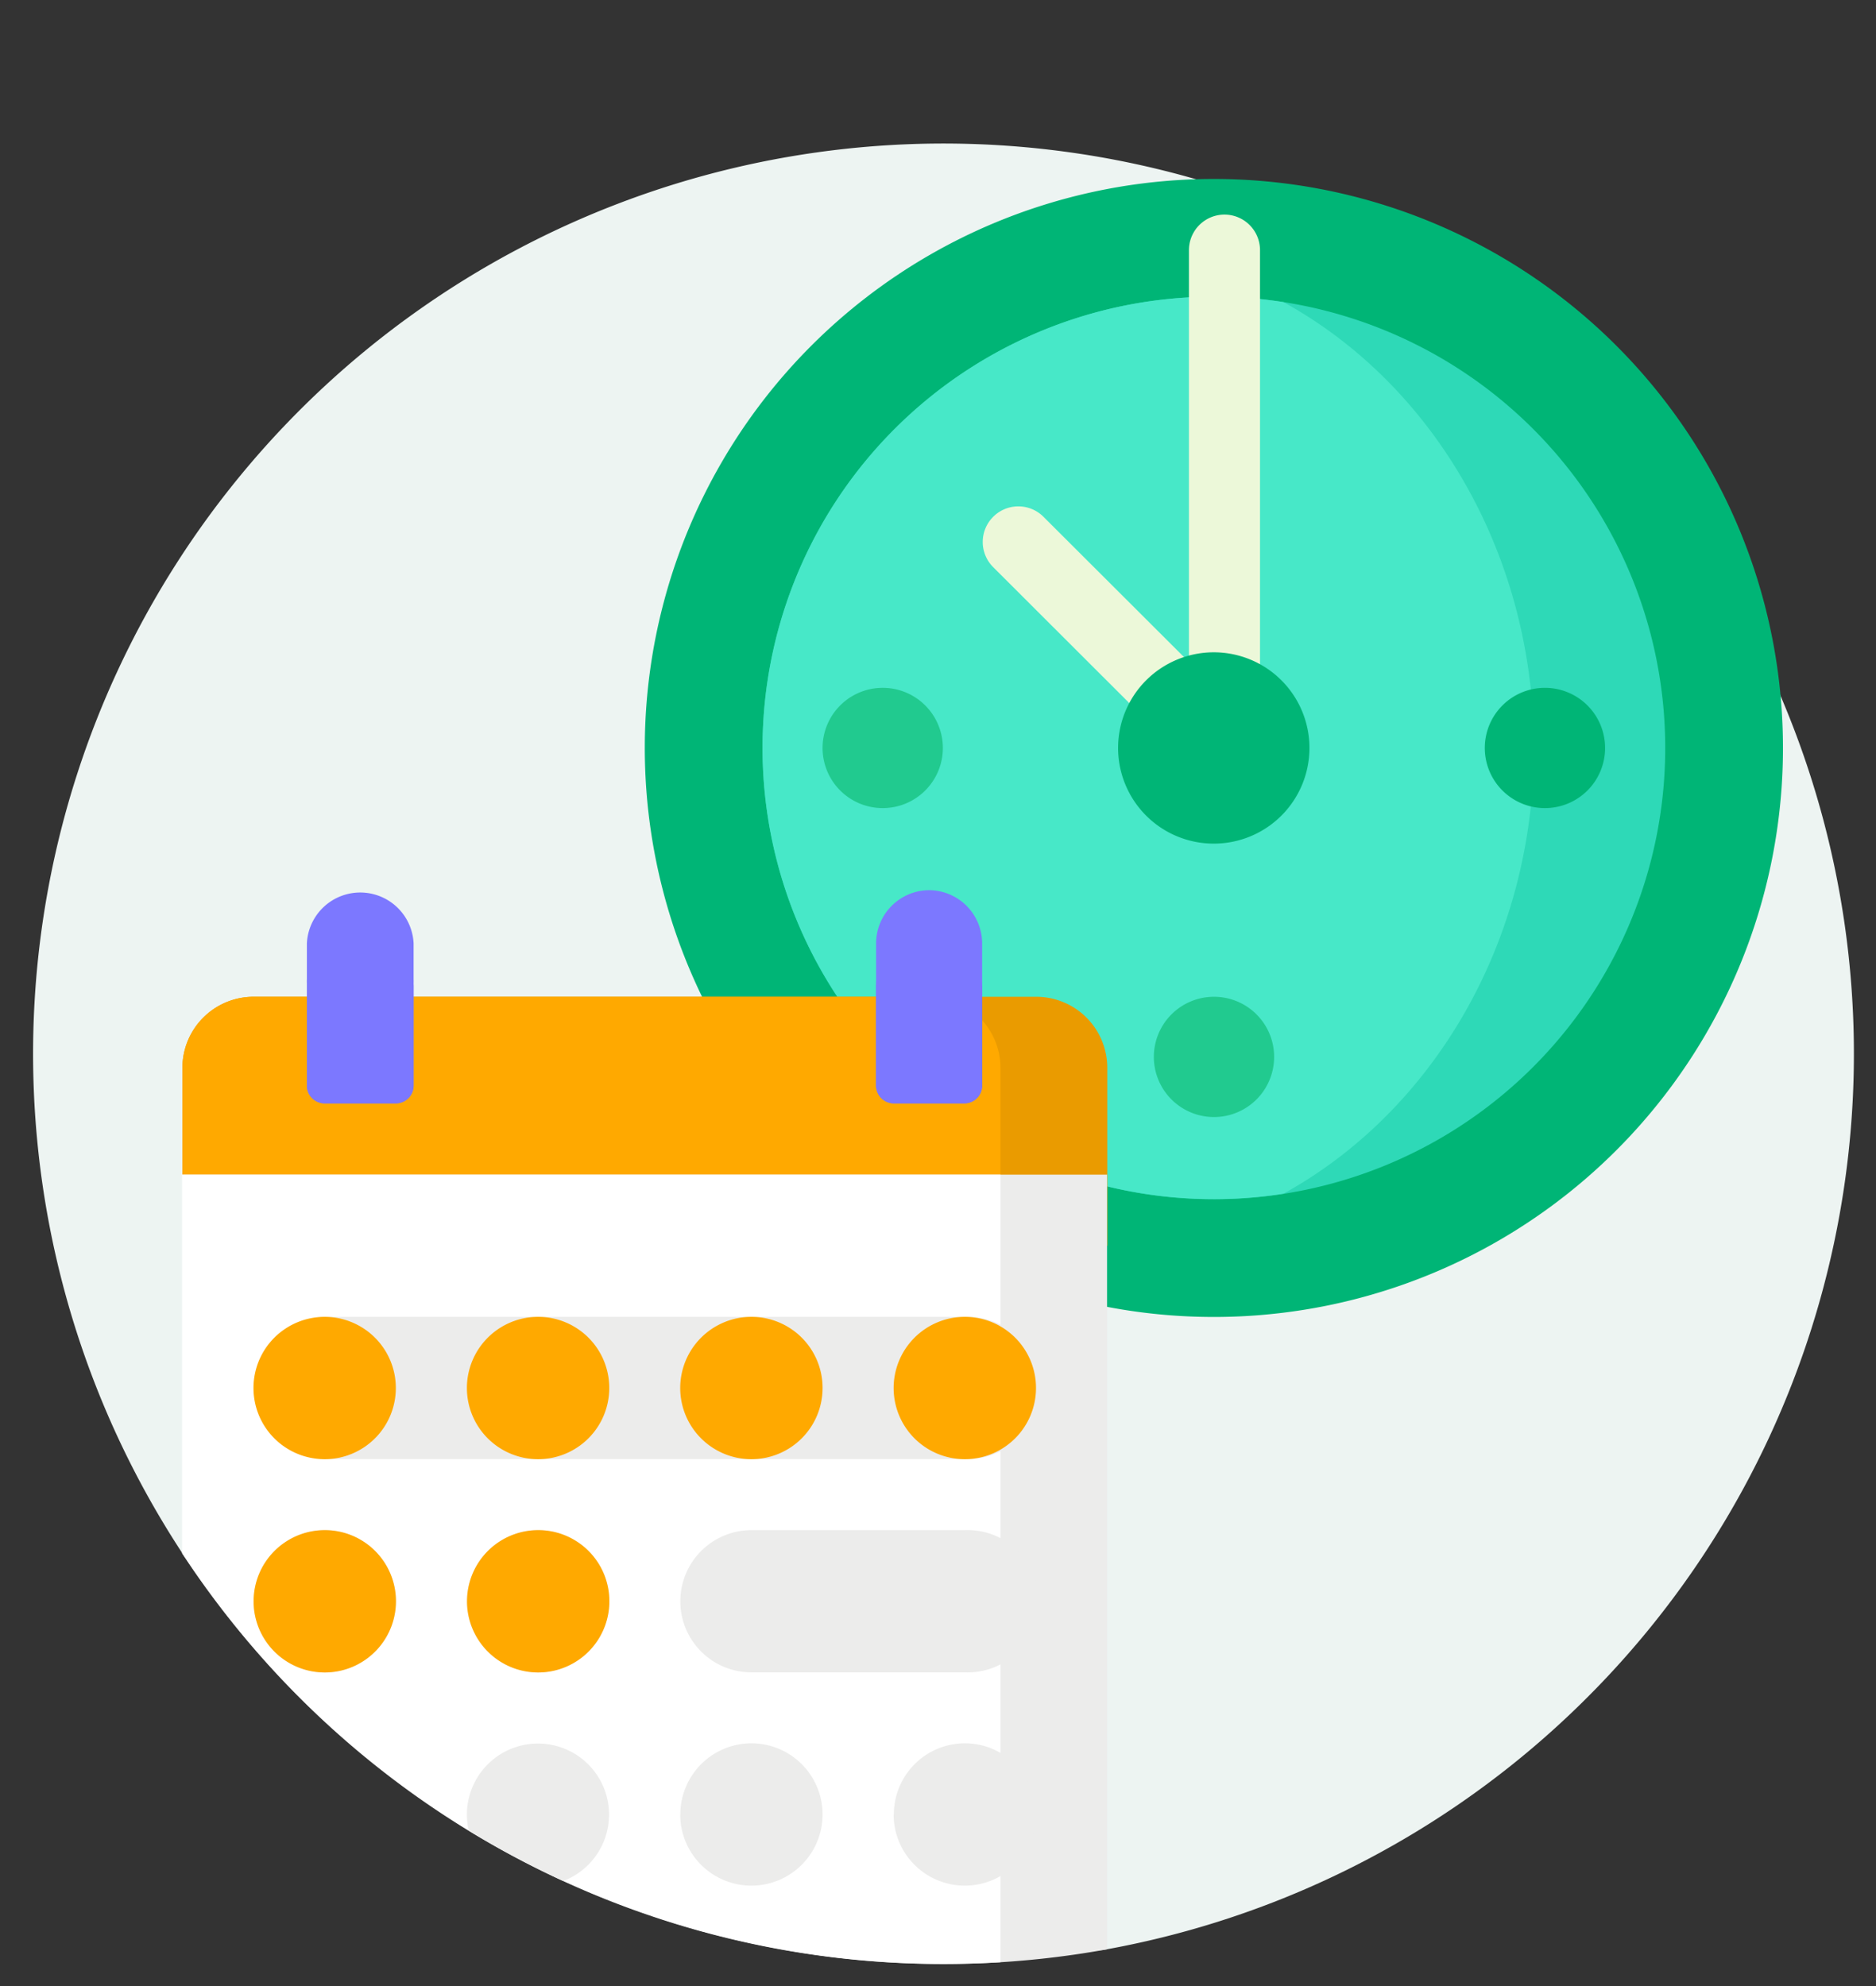 <svg id="Layer_1" data-name="Layer 1" xmlns="http://www.w3.org/2000/svg" xmlns:xlink="http://www.w3.org/1999/xlink" viewBox="0 0 170 180"><rect x="0" y="0" width="170" height="180" fill="#333333" stroke="none"/><defs><style>.cls-1,.cls-2{fill:none;}.cls-1{clip-rule:evenodd;}.cls-3{clip-path:url(#clip-path);}.cls-4{clip-path:url(#clip-path-2);}.cls-5{clip-path:url(#clip-path-3);}.cls-6{clip-path:url(#clip-path-4);}.cls-7{clip-path:url(#clip-path-5);}.cls-8{clip-path:url(#clip-path-6);}.cls-9{clip-path:url(#clip-path-7);}.cls-10{clip-path:url(#clip-path-8);}.cls-11{clip-path:url(#clip-path-9);}.cls-12{clip-path:url(#clip-path-10);}.cls-13{clip-path:url(#clip-path-11);}.cls-14{clip-path:url(#clip-path-12);}.cls-15{clip-path:url(#clip-path-13);}.cls-16{clip-path:url(#clip-path-14);}.cls-17{fill:#edf4f2;}.cls-18{fill:#00b576;}.cls-19{fill:#2ed9b7;}.cls-20{fill:#47e8c8;}.cls-21{fill:#21ca8f;}.cls-22{fill:#ecf8d9;}.cls-23{fill:#ea9b00;}.cls-24{fill:#ffa900;}.cls-25{fill:#ececeb;}.cls-26{fill:#fff;}.cls-27{fill:#7c78ff;}</style><clipPath id="clip-path"><path class="cls-1" d="M108.1-498.55a2.54,2.54,0,0,0,3,2.51A83,83,0,0,0,179-577.87c0-45.39-36.11-82.29-81-83.12-46.16-.85-83.84,36.23-84,82.75A83.26,83.26,0,0,0,27.66-532a2.07,2.07,0,0,0,1.73.93H108.1Z"/></clipPath><clipPath id="clip-path-2"><circle class="cls-2" cx="121" cy="-606" r="52"/></clipPath><clipPath id="clip-path-3"><path class="cls-1" d="M81-606c0,22.64,18.13,41,40.5,41S162-583.36,162-606s-18.13-41-40.5-41S81-628.64,81-606Z"/></clipPath><clipPath id="clip-path-4"><path class="cls-1" d="M121.37-565a40,40,0,0,0,6.23-.49c13.28-7.4,22.4-22.76,22.4-40.51s-9.12-33.11-22.4-40.51a40,40,0,0,0-6.23-.49C99.07-647,81-628.64,81-606S99.07-565,121.37-565Z"/></clipPath><clipPath id="clip-path-5"><path class="cls-2" d="M90.46-612a5.46,5.46,0,0,1,5.46,5.46,5.46,5.46,0,0,1-5.46,5.46A5.45,5.45,0,0,1,85-606.54,5.45,5.45,0,0,1,90.46-612Zm24.62,33.54a5.46,5.46,0,0,0,5.46,5.46,5.45,5.45,0,0,0,5.46-5.46,5.45,5.45,0,0,0-5.46-5.46A5.46,5.46,0,0,0,115.08-578.46Z"/></clipPath><clipPath id="clip-path-6"><path class="cls-1" d="M101.91-622.65,120.69-603a3,3,0,0,0,4.4,0,3.38,3.38,0,0,0,0-4.61l-.21-.22a3.36,3.36,0,0,0,.37-1.53v-42.42a3.19,3.19,0,0,0-3.12-3.26,3.19,3.19,0,0,0-3.11,3.26v37.81l-12.71-13.33a3,3,0,0,0-4.4,0A3.38,3.38,0,0,0,101.91-622.65Z"/></clipPath><clipPath id="clip-path-7"><path class="cls-2" d="M121.65-615a8.57,8.57,0,0,1,8.64,8.5,8.57,8.57,0,0,1-8.64,8.5,8.57,8.57,0,0,1-8.65-8.5A8.57,8.57,0,0,1,121.65-615Zm24.49,8.5a5.38,5.38,0,0,0,5.43,5.34A5.38,5.38,0,0,0,157-606.5a5.38,5.38,0,0,0-5.43-5.34A5.38,5.38,0,0,0,146.14-606.5Z"/></clipPath><clipPath id="clip-path-8"><path class="cls-1" d="M28-560h84v-15.71a6.37,6.37,0,0,0-6.46-6.29H34.46A6.37,6.37,0,0,0,28-575.71Z"/></clipPath><clipPath id="clip-path-9"><path class="cls-1" d="M27-560h74v-15.71A6.36,6.36,0,0,0,94.57-582H33.43A6.36,6.36,0,0,0,27-575.71Z"/></clipPath><clipPath id="clip-path-10"><path class="cls-1" d="M28-531.93A82.86,82.86,0,0,0,97.14-495,83.64,83.64,0,0,0,112-496.32V-566H28Z"/></clipPath><clipPath id="clip-path-11"><path class="cls-1" d="M101-495.16V-566H27v34.07A82.41,82.41,0,0,0,95.85-495C97.58-495,99.3-495.06,101-495.16Z"/></clipPath><clipPath id="clip-path-12"><path class="cls-2" d="M42.82-593A4.79,4.79,0,0,0,38-588.25v12.67A1.6,1.6,0,0,0,39.61-574H46a1.59,1.59,0,0,0,1.6-1.58v-12.67A4.78,4.78,0,0,0,42.82-593Zm46.55,4.75v12.67A1.59,1.59,0,0,0,91-574h6.42A1.6,1.6,0,0,0,99-575.58v-12.67A4.79,4.79,0,0,0,94.18-593,4.78,4.78,0,0,0,89.37-588.25Z"/></clipPath><clipPath id="clip-path-13"><path class="cls-2" d="M59.45-534.88a6.38,6.38,0,0,1,6.37,6.38,6.38,6.38,0,0,1-6.37,6.38,6.37,6.37,0,0,1-6.36-6.38A6.37,6.37,0,0,1,59.45-534.88Zm0,19.13a6.37,6.37,0,0,1,6.37,6.37,6.39,6.39,0,0,1-4.1,6,81.6,81.6,0,0,1-8.46-4.53,6.09,6.09,0,0,1-.17-1.43A6.37,6.37,0,0,1,59.45-515.75Zm19.1,0a6.37,6.37,0,0,1,6.36,6.37A6.37,6.37,0,0,1,78.55-503a6.37,6.37,0,0,1-6.37-6.38A6.37,6.37,0,0,1,78.55-515.75Zm19.09,0a6.37,6.37,0,0,1,6.36,6.37A6.37,6.37,0,0,1,97.64-503a6.37,6.37,0,0,1-6.37-6.38A6.37,6.37,0,0,1,97.64-515.75ZM40.36-534.88a6.38,6.38,0,0,1,6.37,6.38,6.38,6.38,0,0,1-6.37,6.38A6.37,6.37,0,0,1,34-528.5,6.37,6.37,0,0,1,40.36-534.88Zm38.19,0H97.64A6.37,6.37,0,0,1,104-528.5a6.37,6.37,0,0,1-6.36,6.38H78.55a6.38,6.38,0,0,1-6.37-6.38A6.38,6.38,0,0,1,78.55-534.88ZM104-547.62A6.37,6.37,0,0,0,97.64-554H40.36A6.37,6.37,0,0,0,34-547.62a6.37,6.37,0,0,0,6.36,6.37H97.64A6.37,6.37,0,0,0,104-547.62Z"/></clipPath><clipPath id="clip-path-14"><path class="cls-2" d="M59.45-534.2a6.48,6.48,0,0,0-6.36,6.6,6.48,6.48,0,0,0,6.36,6.6,6.48,6.48,0,0,0,6.37-6.6A6.48,6.48,0,0,0,59.45-534.2Zm-19.09,0A6.48,6.48,0,0,0,34-527.6a6.48,6.48,0,0,0,6.36,6.6,6.48,6.48,0,0,0,6.37-6.6A6.48,6.48,0,0,0,40.36-534.2ZM97.64-554a6.48,6.48,0,0,0-6.37,6.6,6.48,6.48,0,0,0,6.37,6.6,6.48,6.48,0,0,0,6.36-6.6A6.48,6.48,0,0,0,97.64-554Zm-19.09,0a6.48,6.48,0,0,0-6.37,6.6,6.48,6.48,0,0,0,6.37,6.6,6.48,6.48,0,0,0,6.36-6.6A6.48,6.48,0,0,0,78.55-554Zm-19.1,0a6.48,6.48,0,0,0-6.36,6.6,6.48,6.48,0,0,0,6.36,6.6,6.48,6.48,0,0,0,6.37-6.6A6.48,6.48,0,0,0,59.45-554Zm-12.72,6.6a6.48,6.48,0,0,1-6.37,6.6A6.48,6.48,0,0,1,34-547.4a6.48,6.48,0,0,1,6.36-6.6A6.48,6.48,0,0,1,46.73-547.4Z"/></clipPath></defs><title>projeto 4</title><path class="cls-17" d="M97.1,141.91H18.39a2.09,2.09,0,0,1-1.73-.93,82.5,82.5,0,1,1,83.42,35.73,2.54,2.54,0,0,1-3-2.49Z"/><path class="cls-18" d="M110,16.22A51.57,51.57,0,1,1,58.43,67.78,51.56,51.56,0,0,1,110,16.22Z"/><path class="cls-19" d="M110,26.89A40.9,40.9,0,1,1,69.1,67.78,40.9,40.9,0,0,1,110,26.89Z"/><path class="cls-20" d="M69.1,67.78a40.89,40.89,0,0,1,47.2-40.4c13.45,7.38,22.7,22.7,22.7,40.4s-9.25,33-22.7,40.41A40.89,40.89,0,0,1,69.1,67.78Z"/><path class="cls-21" d="M110,90.34a5.45,5.45,0,1,1-5.44,5.45A5.45,5.45,0,0,1,110,90.34ZM74.54,67.78A5.45,5.45,0,1,0,80,62.34,5.45,5.45,0,0,0,74.54,67.78Z"/><path class="cls-22" d="M90,46.84a3.22,3.22,0,0,1,4.56,0L107.74,60V22.67a3.22,3.22,0,1,1,6.44,0V64.56a3.19,3.19,0,0,1-.38,1.51l.22.22a3.22,3.22,0,0,1-4.56,4.55L90,51.4A3.22,3.22,0,0,1,90,46.84Z"/><path class="cls-18" d="M140,62.34a5.45,5.45,0,1,1-5.45,5.44A5.45,5.45,0,0,1,140,62.34Zm-38.68,5.44A8.67,8.67,0,1,0,110,59.12,8.67,8.67,0,0,0,101.32,67.78Z"/><path class="cls-23" d="M16.53,96.79A6.45,6.45,0,0,1,23,90.34h70.9a6.44,6.44,0,0,1,6.44,6.45V112.9H16.53Z"/><path class="cls-24" d="M16.53,96.79A6.45,6.45,0,0,1,23,90.34H84.21a6.45,6.45,0,0,1,6.45,6.45V112.9H16.53Z"/><path class="cls-25" d="M16.53,106.46h83.79v70.21a82.61,82.61,0,0,1-83.79-35.89Z"/><path class="cls-26" d="M85.5,178a82.42,82.42,0,0,1-69-37.22V106.46H90.66v71.38C89,177.94,87.23,178,85.5,178Z"/><path class="cls-27" d="M84.21,80.68A4.83,4.83,0,0,1,89,85.51V98.4A1.61,1.61,0,0,1,87.43,100H81a1.61,1.61,0,0,1-1.61-1.61V85.51A4.83,4.83,0,0,1,84.21,80.68Zm-56.4,4.83V98.4A1.61,1.61,0,0,0,29.42,100h6.45a1.61,1.61,0,0,0,1.61-1.61V85.51a4.84,4.84,0,0,0-9.67,0Z"/><path class="cls-27" d="M84.21,93.57A4.84,4.84,0,0,0,89,88.73V98.4A1.61,1.61,0,0,1,87.43,100H81a1.61,1.61,0,0,1-1.61-1.61V88.73A4.84,4.84,0,0,0,84.21,93.57Zm-56.4-4.84V98.4A1.61,1.61,0,0,0,29.42,100h6.45a1.61,1.61,0,0,0,1.61-1.61V88.73a4.84,4.84,0,1,1-9.67,0Z"/><path class="cls-25" d="M87.43,132.24h-58a6.45,6.45,0,0,1,0-12.89h58a6.45,6.45,0,1,1,0,12.89ZM61.65,145.13a6.44,6.44,0,0,0,6.45,6.44H87.43a6.45,6.45,0,1,0,0-12.89H68.1A6.45,6.45,0,0,0,61.65,145.13Zm-38.67,0a6.45,6.45,0,1,0,6.44-6.45A6.44,6.44,0,0,0,23,145.13Zm58,19.33A6.45,6.45,0,1,0,87.43,158,6.44,6.44,0,0,0,81,164.46Zm-19.34,0A6.45,6.45,0,1,0,68.1,158,6.45,6.45,0,0,0,61.65,164.46Zm-19.33,0a6.93,6.93,0,0,0,.16,1.45,82.69,82.69,0,0,0,8.57,4.57,6.44,6.44,0,1,0-8.73-6Zm0-19.33a6.45,6.45,0,1,0,6.44-6.45A6.44,6.44,0,0,0,42.32,145.13Z"/><path class="cls-24" d="M35.87,125.79a6.45,6.45,0,1,1-6.45-6.44A6.45,6.45,0,0,1,35.87,125.79Zm12.89-6.44a6.45,6.45,0,1,0,6.45,6.44A6.44,6.44,0,0,0,48.76,119.35Zm19.34,0a6.45,6.45,0,1,0,6.44,6.44A6.44,6.44,0,0,0,68.1,119.35Zm19.33,0a6.45,6.45,0,1,0,6.45,6.44A6.44,6.44,0,0,0,87.43,119.35Zm-58,19.33a6.45,6.45,0,1,0,6.45,6.45A6.44,6.44,0,0,0,29.42,138.68Zm19.34,0a6.45,6.45,0,1,0,6.45,6.45A6.44,6.44,0,0,0,48.76,138.68Z"/></svg>